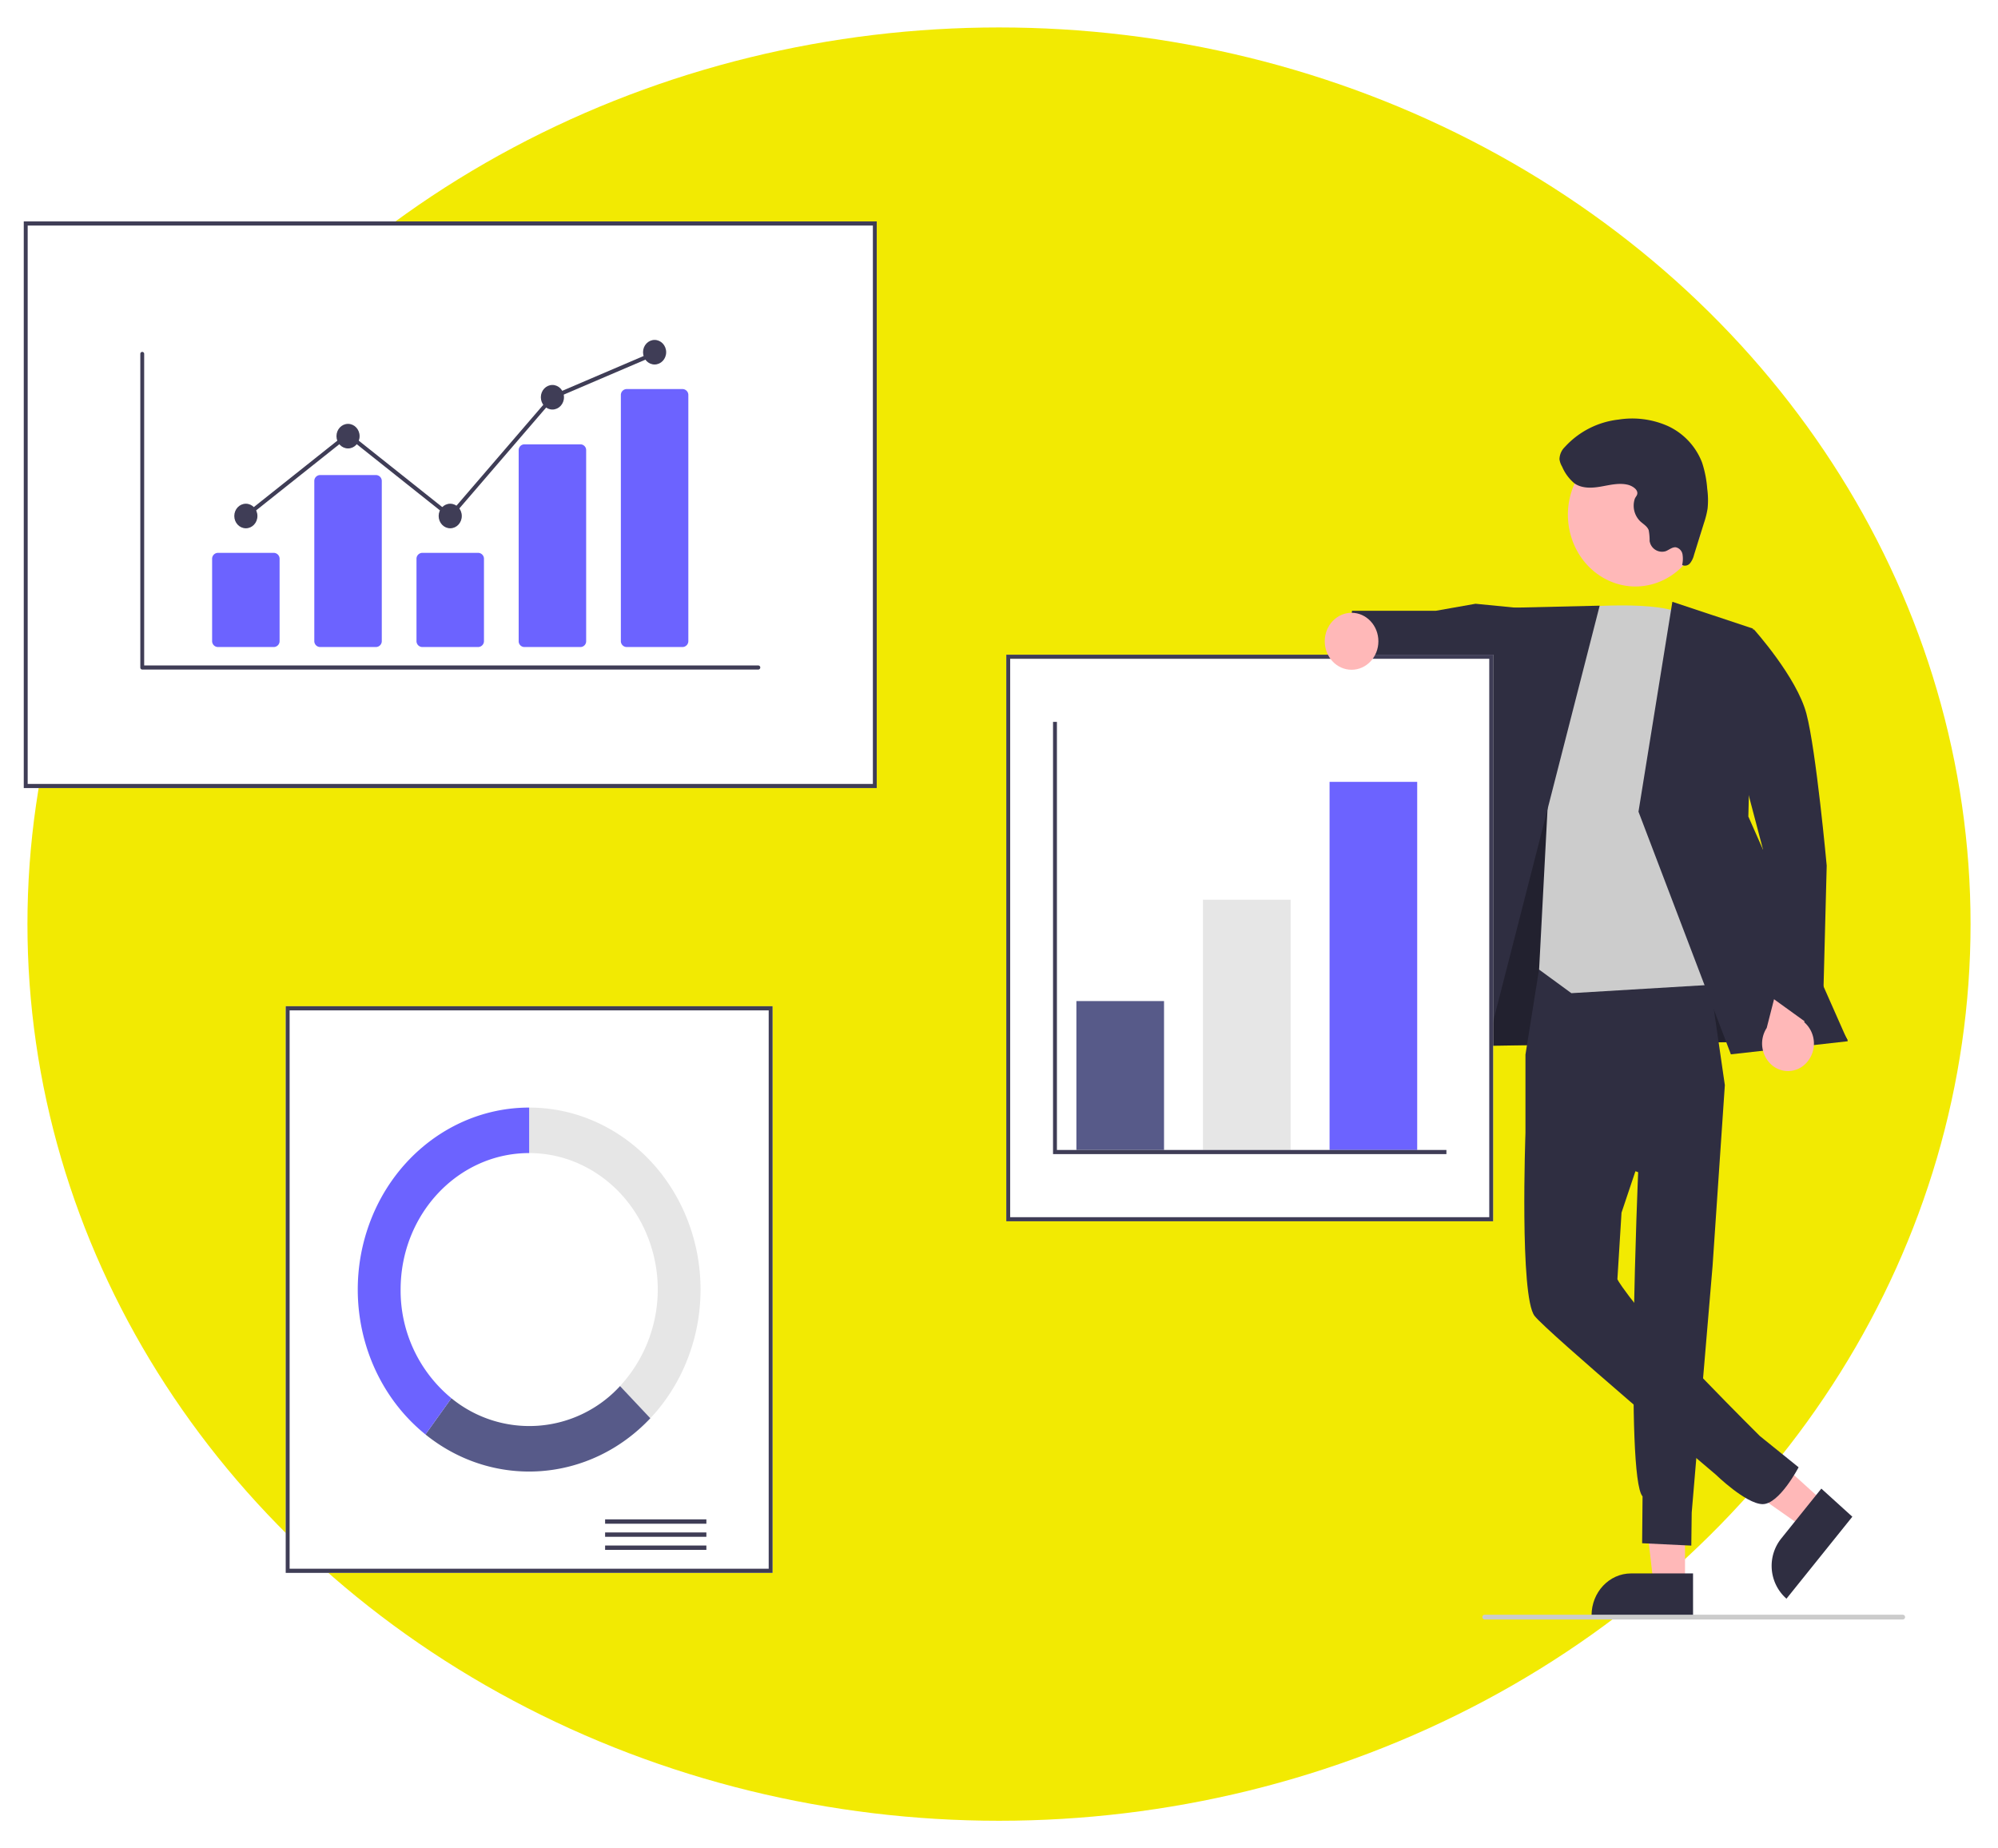 <svg xmlns="http://www.w3.org/2000/svg" xmlns:xlink="http://www.w3.org/1999/xlink" width="546" height="505" viewBox="0 0 546 505">
  <defs>
    <style>
      .cls-1 {
        fill: #f2ea02;
      }

      .cls-2 {
        fill: #ffb8b8;
      }

      .cls-3 {
        fill: #2f2e41;
      }

      .cls-4 {
        opacity: 0.28;
      }

      .cls-5 {
        fill: #ccc;
      }

      .cls-6 {
        fill: #fff;
      }

      .cls-7 {
        fill: #3f3d56;
      }

      .cls-8 {
        fill: #e6e6e6;
      }

      .cls-9 {
        fill: #575a89;
      }

      .cls-10 {
        fill: #6c63ff;
      }

      .cls-11 {
        filter: url(#Ellipse_12);
      }
    </style>
    <filter id="Ellipse_12" x="0" y="0" width="546" height="505" filterUnits="userSpaceOnUse">
      <feOffset dx="2" dy="2" input="SourceAlpha"/>
      <feGaussianBlur stdDeviation="2.5" result="blur"/>
      <feFlood flood-opacity="0.161"/>
      <feComposite operator="in" in2="blur"/>
      <feComposite in="SourceGraphic"/>
    </filter>
  </defs>
  <g id="Group_170" data-name="Group 170" transform="translate(-1145.5 -1265.5)">
    <g class="cls-11" transform="matrix(1, 0, 0, 1, 1145.5, 1265.5)">
      <ellipse id="Ellipse_12-2" data-name="Ellipse 12" class="cls-1" cx="265.5" cy="245" rx="265.5" ry="245" transform="translate(5.5 5.5)"/>
    </g>
    <g id="undraw_All_the_data_re_hh4w" transform="translate(1152 1326)">
      <path id="Path_170" data-name="Path 170" class="cls-2" d="M735.122,555.107h-8.6l-4.091-35.221h12.693Z" transform="translate(-281.149 -182.71)"/>
      <path id="Path_171" data-name="Path 171" class="cls-3" d="M908.335,736.928H880.6v-.372c0-6.328,4.832-11.459,10.793-11.46h16.939Z" transform="translate(-452.169 -355.68)"/>
      <path id="Path_172" data-name="Path 172" class="cls-2" d="M784.023,527.189l-5.582,6.947L750.55,514.578l8.24-10.252Z" transform="translate(-292.093 -177.242)"/>
      <path id="Path_173" data-name="Path 173" class="cls-3" d="M983.215,697.044l-18,22.4-.267-.242a11.957,11.957,0,0,1-1.2-16.157h0l10.994-13.68Z" transform="translate(-483.52 -343.122)"/>
      <path id="Path_174" data-name="Path 174" class="cls-3" d="M641.53,275.393l-2.677,26.215,108.221-1.639-47.2-81.651-38.535-1.47Z" transform="translate(-248.623 -76.21)"/>
      <path id="Path_175" data-name="Path 175" class="cls-4" d="M641.53,275.393l-2.677,26.215,108.221-1.639-47.2-81.651-38.535-1.47Z" transform="translate(-248.623 -76.21)"/>
      <path id="Path_176" data-name="Path 176" class="cls-3" d="M854.846,466.751l-3.821,23.986v21.44l30.8,10.676s-3.606,83.277,1.2,88.582l-.118,12.8,13.438.649.11-9.011,5.7-67.357,3.356-49.453-5.44-37.494Z" transform="translate(-440.658 -263.068)"/>
      <path id="Path_177" data-name="Path 177" class="cls-3" d="M878.51,501.392l-27.686,24.779s-1.62,44.706,2.495,49.949c3.534,4.5,49.5,43.344,49.5,43.344s8.17,7.956,12.748,8.083,9.9-10.069,9.9-10.069l-10.6-8.553S887.4,581.7,879.243,570.877c-3.292-4.369-3.292-4.806-3.292-4.806l1.124-18.169,11.316-33.719Z" transform="translate(-440.458 -277.061)"/>
      <path id="Path_178" data-name="Path 178" class="cls-3" d="M638.669,162.25l-11.937-1.171L615.9,162.995,592.977,163l-1.953,17.643,20.923,4.971,5.1-2.653,21.254,8.6Z" transform="translate(-230.01 -56.61)"/>
      <path id="Path_179" data-name="Path 179" class="cls-5" d="M865.949,317.942s25.333-2.52,31.094,2.286,18.105,100.05,18.105,100.05l-49.2,2.948-8.82-6.443,2.5-47.55Z" transform="translate(-443.034 -212.357)"/>
      <path id="Path_180" data-name="Path 180" class="cls-3" d="M670.62,161.885l-27.945.651-26.054,125L637.2,292.34Z" transform="translate(-239.972 -56.893)"/>
      <path id="Path_181" data-name="Path 181" class="cls-3" d="M731.646,160.256l22.012,7.315-1.25,51.357,27.174,61.4L747.637,283.9l-25.251-66.3Z" transform="translate(-281.132 -56.321)"/>
      <path id="Path_182" data-name="Path 182" class="cls-2" d="M968.672,492.556a7.767,7.767,0,0,0-.266-11.446l4.428-16.4-8.732-5.289-5.947,23.257a7.841,7.841,0,0,0,1.125,9.9A6.767,6.767,0,0,0,968.672,492.556Z" transform="translate(-481.86 -262.31)"/>
      <path id="Path_183" data-name="Path 183" class="cls-3" d="M931.905,328.584l13.025-1.2s11.693,12.985,14.353,23.039,5.541,41.511,5.541,41.511l-1.2,46.018L948.4,426.976l-1.021-39.582Z" transform="translate(-472.134 -215.908)"/>
      <path id="Path_203" data-name="Path 203" class="cls-2" d="M19.586-.239C30.268-.5,38.713,7.665,38.448,18.007S29.308,36.948,18.627,37.213-.5,29.309-.235,18.967,8.9.026,19.586-.239Z" transform="translate(415.042 88.044) rotate(-61.337)"/>
      <path id="Path_184" data-name="Path 184" class="cls-3" d="M884.945,256.639c-2.422-.594-4.937.064-7.391.491s-5.157.568-7.233-.886a12.063,12.063,0,0,1-3.36-4.558,5.442,5.442,0,0,1-.723-2.011,4.811,4.811,0,0,1,1.457-3.354,23.367,23.367,0,0,1,14.691-7.5,24.026,24.026,0,0,1,13.415,1.739,18.135,18.135,0,0,1,9.409,10.024,30,30,0,0,1,1.405,7.159,22.692,22.692,0,0,1,.095,5.421,24.387,24.387,0,0,1-.99,3.928l-2.72,8.72a5.887,5.887,0,0,1-1.07,2.248,1.778,1.778,0,0,1-2.167.5,7.591,7.591,0,0,0,.1-2.893,2.376,2.376,0,0,0-1.814-1.942c-1-.113-1.859.712-2.81,1.068a3.43,3.43,0,0,1-4.3-2.476q-.039-.14-.068-.282a14.425,14.425,0,0,0-.254-3c-.417-1.1-1.523-1.672-2.354-2.46a5.992,5.992,0,0,1-1.486-5.978c.222-.726.85-1.056.725-1.889C887.338,257.618,885.819,256.853,884.945,256.639Z" transform="translate(-446.575 -184.679)"/>
      <path id="Path_185" data-name="Path 185" class="cls-6" d="M412.3,310.327h-233.1V155.5H412.3Z" transform="translate(-179.205 -155.5)"/>
      <path id="Path_186" data-name="Path 186" class="cls-7" d="M412.3,310.327h-233.1V155.5H412.3ZM180.269,309.2H411.24V156.63H180.269Z" transform="translate(-179.205 -155.5)"/>
      <path id="Path_187" data-name="Path 187" class="cls-6" d="M429.437,640.97H296.389V486.143H429.437Z" transform="translate(-224.81 -271.702)"/>
      <path id="Path_188" data-name="Path 188" class="cls-7" d="M429.437,640.97H296.389V486.143H429.437Zm-131.983-1.13H428.373V487.273H297.454Z" transform="translate(-224.81 -271.702)"/>
      <rect id="Rectangle_63" data-name="Rectangle 63" class="cls-7" width="27.674" height="1.191" transform="translate(158.859 354.645)"/>
      <rect id="Rectangle_64" data-name="Rectangle 64" class="cls-7" width="27.674" height="1.191" transform="translate(158.859 358.219)"/>
      <rect id="Rectangle_65" data-name="Rectangle 65" class="cls-7" width="27.674" height="1.191" transform="translate(158.859 361.792)"/>
      <path id="Path_189" data-name="Path 189" class="cls-8" d="M405.3,528.835v12.431c14.207,0,27.014,9.086,32.451,23.022a38.992,38.992,0,0,1-7.614,40.643l8.279,8.79c13.394-14.221,17.4-35.609,10.152-54.19S424.239,528.835,405.3,528.835Z" transform="translate(-267.193 -286.706)"/>
      <path id="Path_190" data-name="Path 190" class="cls-9" d="M420.358,654.957l-8.279-8.79a33.616,33.616,0,0,1-46.088,3.318l-7.087,9.9C377.55,674.431,403.8,672.54,420.358,654.957Z" transform="translate(-249.139 -327.941)"/>
      <path id="Path_191" data-name="Path 191" class="cls-10" d="M340.332,578.561c0-20.6,15.726-37.294,35.125-37.294V528.835c-20.1,0-37.965,13.623-44.383,33.851s.039,42.548,16.045,55.463l7.087-9.9A38.065,38.065,0,0,1,340.332,578.561Z" transform="translate(-237.353 -286.706)"/>
      <path id="Path_192" data-name="Path 192" class="cls-6" d="M751.8,492.856H618.755V338.029H751.8Z" transform="translate(-350.265 -219.649)"/>
      <path id="Path_193" data-name="Path 193" class="cls-7" d="M751.8,492.856H618.755V338.029H751.8Zm-131.983-1.13H750.739V339.159H619.82Z" transform="translate(-350.265 -219.649)"/>
      <rect id="Rectangle_66" data-name="Rectangle 66" class="cls-9" width="23.949" height="40.684" transform="translate(287.649 213.028)"/>
      <rect id="Rectangle_67" data-name="Rectangle 67" class="cls-8" width="23.949" height="68.372" transform="translate(322.241 185.34)"/>
      <rect id="Rectangle_68" data-name="Rectangle 68" class="cls-10" width="23.949" height="100.581" transform="translate(356.834 153.132)"/>
      <path id="Path_194" data-name="Path 194" class="cls-7" d="M567.963,328.943h-107.5v-118.1h1.064V327.813H567.963Z" transform="translate(-179.198 -74.1)"/>
      <ellipse id="Ellipse_6" data-name="Ellipse 6" class="cls-2" cx="7.33" cy="7.783" rx="7.33" ry="7.783" transform="translate(355.517 106.937)"/>
      <path id="Path_195" data-name="Path 195" class="cls-5" d="M946.636,743.8H832.411a.65.65,0,0,1,0-1.3H946.636a.65.65,0,0,1,0,1.3Z" transform="translate(-433.176 -361.797)"/>
      <path id="Path_196" data-name="Path 196" class="cls-7" d="M400.222,297.266H231.866a.544.544,0,0,1-.527-.559V211.029a.528.528,0,1,1,1.054,0v85.117H400.222a.56.56,0,0,1,0,1.119Z" transform="translate(-199.494 -174.819)"/>
      <path id="Path_197" data-name="Path 197" class="cls-10" d="M280.337,320.866H265.025a1.616,1.616,0,0,1-1.564-1.661V296.793a1.616,1.616,0,0,1,1.564-1.661h15.313a1.616,1.616,0,0,1,1.564,1.661v22.412a1.616,1.616,0,0,1-1.564,1.66Z" transform="translate(-211.995 -204.573)"/>
      <path id="Path_198" data-name="Path 198" class="cls-10" d="M326.052,309.346H310.74a1.616,1.616,0,0,1-1.564-1.661v-43.67a1.616,1.616,0,0,1,1.564-1.661h15.313a1.616,1.616,0,0,1,1.564,1.661v43.67A1.616,1.616,0,0,1,326.052,309.346Z" transform="translate(-229.786 -193.054)"/>
      <path id="Path_199" data-name="Path 199" class="cls-10" d="M371.768,320.866H356.456a1.616,1.616,0,0,1-1.564-1.661V296.793a1.616,1.616,0,0,1,1.564-1.661h15.313a1.616,1.616,0,0,1,1.564,1.661v22.412a1.616,1.616,0,0,1-1.564,1.66Z" transform="translate(-247.577 -204.573)"/>
      <path id="Path_200" data-name="Path 200" class="cls-10" d="M417.484,304.8H402.172a1.576,1.576,0,0,1-1.564-1.585V251a1.576,1.576,0,0,1,1.564-1.585h15.313A1.576,1.576,0,0,1,419.048,251v52.212A1.576,1.576,0,0,1,417.484,304.8Z" transform="translate(-265.368 -188.506)"/>
      <path id="Path_201" data-name="Path 201" class="cls-10" d="M463.2,296.614H447.887a1.616,1.616,0,0,1-1.564-1.661V227.788a1.616,1.616,0,0,1,1.564-1.661H463.2a1.616,1.616,0,0,1,1.564,1.66v67.166a1.616,1.616,0,0,1-1.564,1.66Z" transform="translate(-283.159 -180.322)"/>
      <ellipse id="Ellipse_7" data-name="Ellipse 7" class="cls-7" cx="3.161" cy="3.357" rx="3.161" ry="3.357" transform="translate(57.525 77.134)"/>
      <ellipse id="Ellipse_8" data-name="Ellipse 8" class="cls-7" cx="3.161" cy="3.357" rx="3.161" ry="3.357" transform="translate(85.449 55.316)"/>
      <ellipse id="Ellipse_9" data-name="Ellipse 9" class="cls-7" cx="3.161" cy="3.357" rx="3.161" ry="3.357" transform="translate(113.373 77.134)"/>
      <ellipse id="Ellipse_10" data-name="Ellipse 10" class="cls-7" cx="3.161" cy="3.357" rx="3.161" ry="3.357" transform="translate(141.298 44.687)"/>
      <ellipse id="Ellipse_11" data-name="Ellipse 11" class="cls-7" cx="3.161" cy="3.357" rx="3.161" ry="3.357" transform="translate(169.223 32.38)"/>
      <path id="Path_202" data-name="Path 202" class="cls-7" d="M155.064,100.522l-27.991-22.26L99.465,100.217l-.632-.9,28.24-22.459,27.857,22.155,27.683-32.165.111-.048,27.924-11.946.394,1.038-27.813,11.9Z" transform="translate(-38.463 -19.279)"/>
    </g>
  </g>
</svg>
